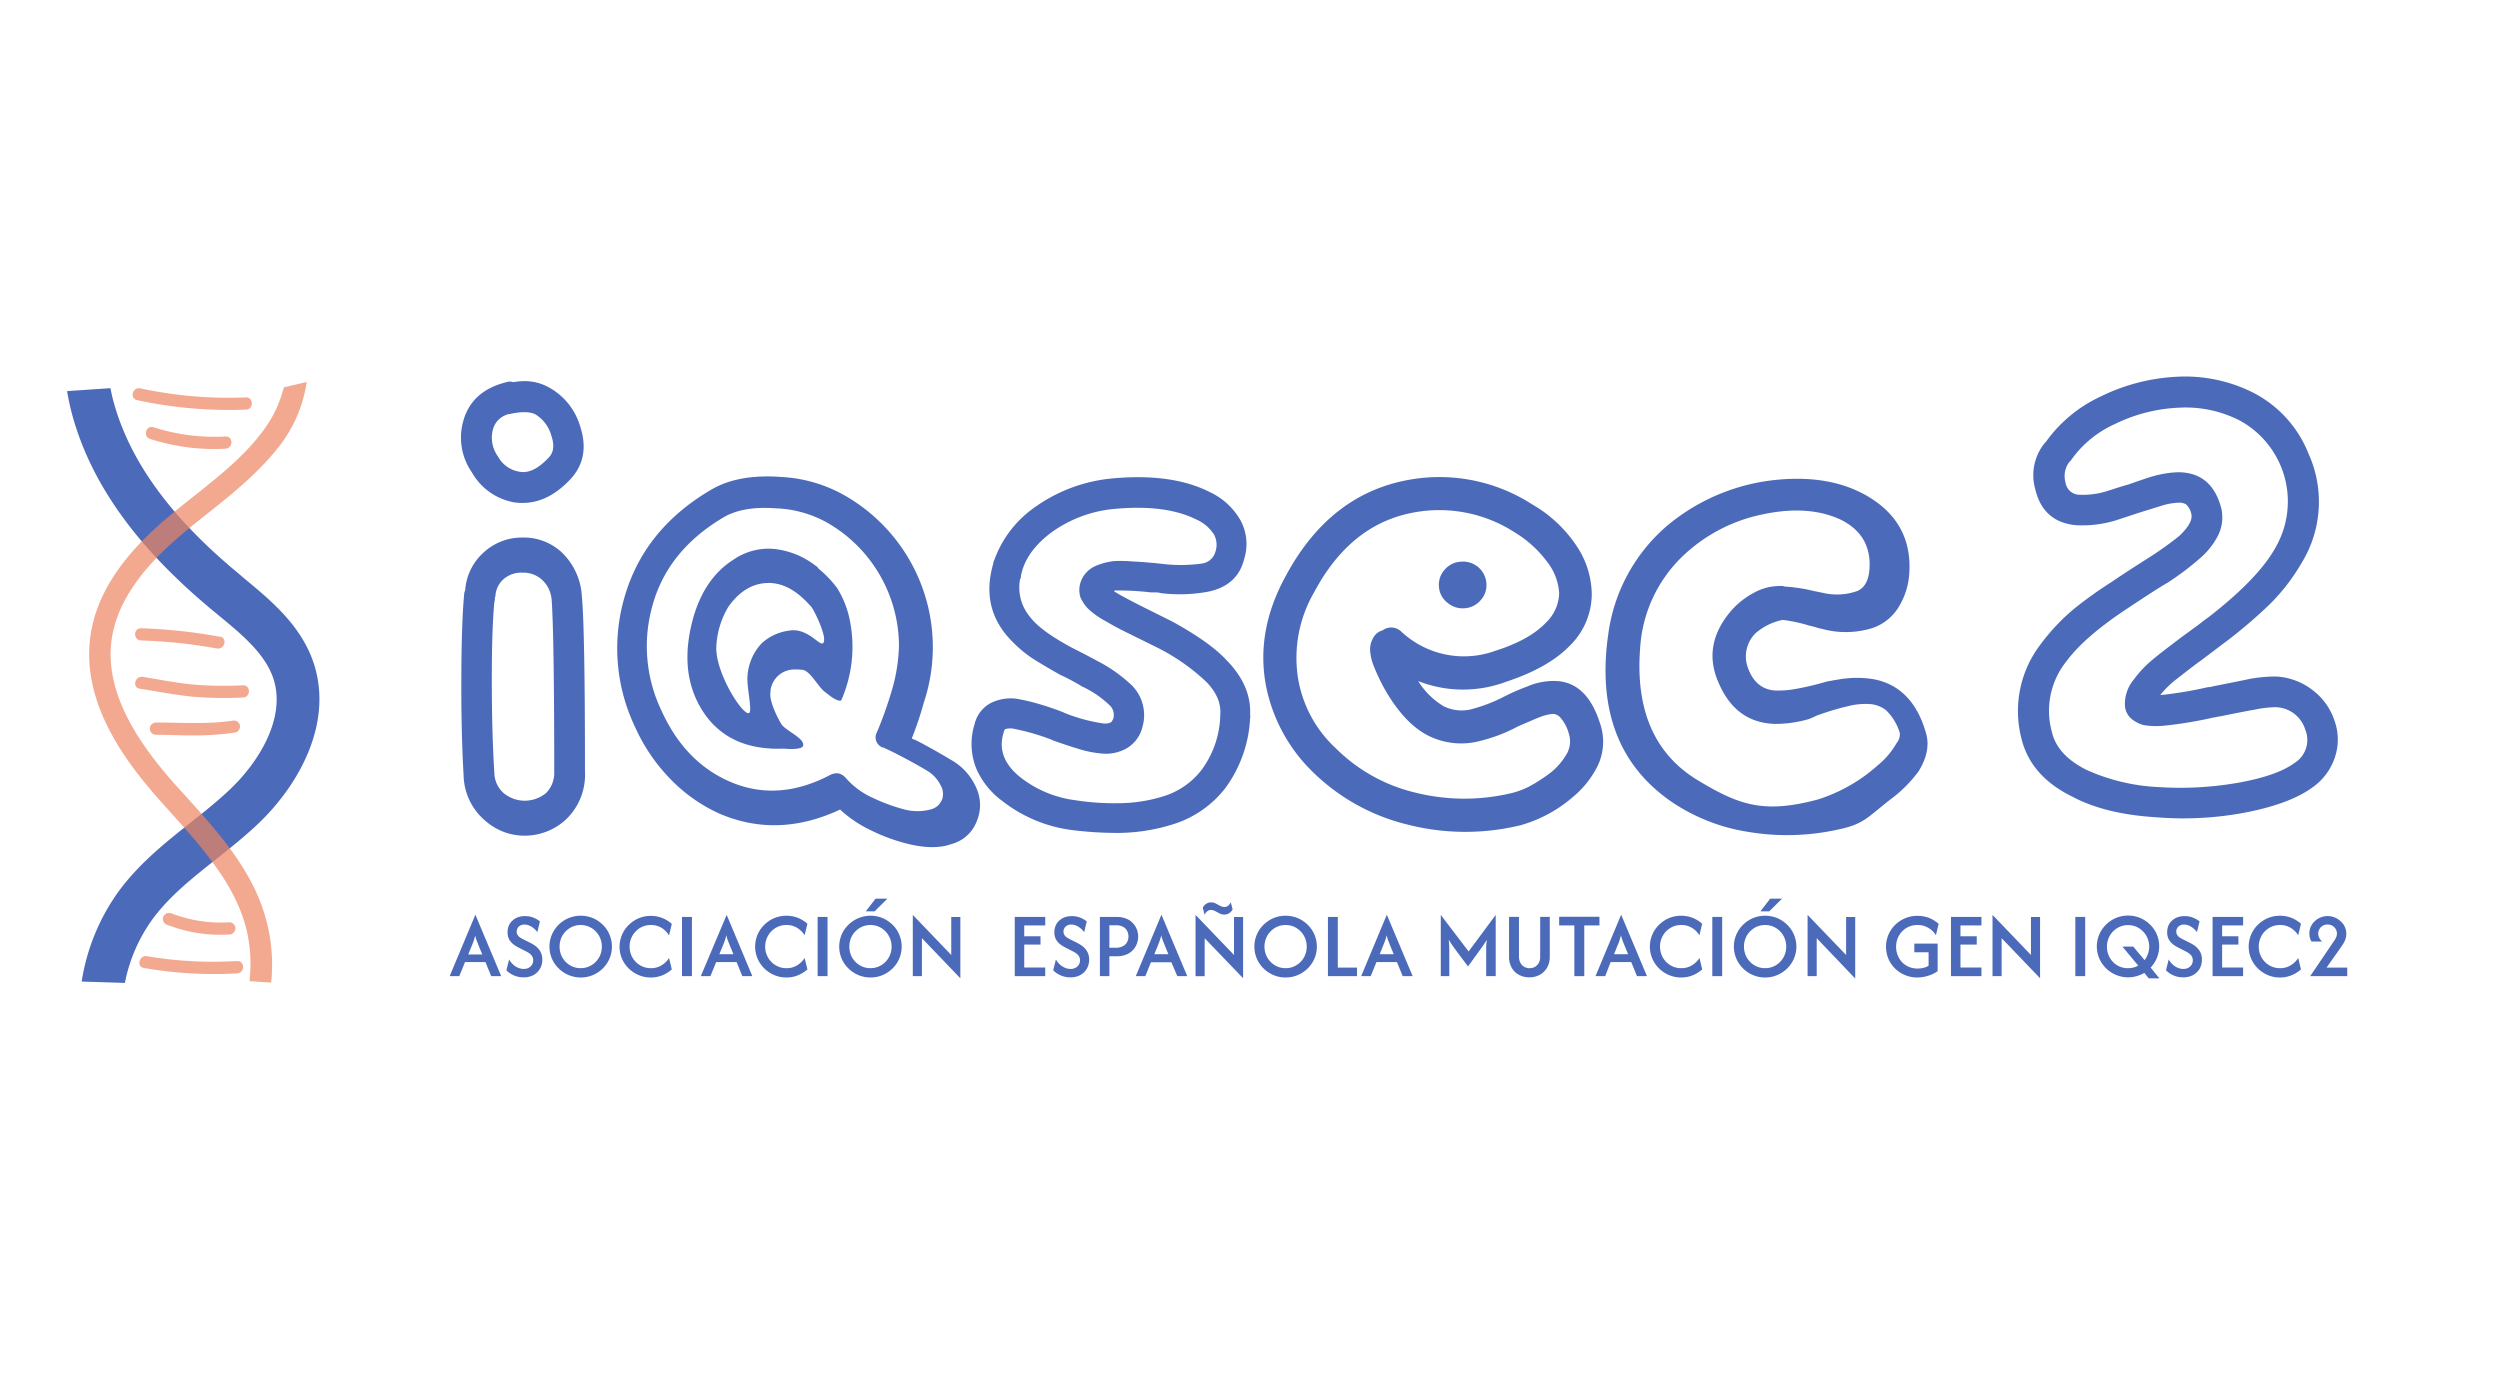 <svg xmlns="http://www.w3.org/2000/svg" viewBox="0 0 461 257"><defs><style>.cls-1{fill:#4c6aba;}.cls-2{opacity:0.7;}.cls-3{fill:#ec8461;}</style></defs><title>LOGOTIPO-AEIQSEC2</title><g id="Capa_2" data-name="Capa 2"><path class="cls-1" d="M15.06,181a38.48,38.48,0,0,1,7-16.88c3.74-5,8.44-8.75,13-12.36,2.64-2.1,5.13-4.08,7.43-6.27,5.28-5.05,10.16-13,8-20.11-1.47-4.79-6-8.47-10.29-12l-1.06-.88C25.44,101.13,17.05,89.56,13.47,77.05a45.34,45.34,0,0,1-1.1-4.93l8-.54a31,31,0,0,0,.71,3c3.09,10.79,10.58,21,22.91,31.18l1,.86c5,4.15,10.77,8.85,13,16.12,3.35,11-3.08,22.15-10.22,29-2.57,2.46-5.33,4.65-8,6.76-4.34,3.44-8.44,6.7-11.53,10.84a29.73,29.73,0,0,0-5.21,11.91"/><g class="cls-2"><path class="cls-3" d="M46,180.92a27.3,27.3,0,0,0-.41-8.91c-1.88-8.55-8.06-15.42-14-22.06q-1.16-1.27-2.28-2.55c-5.62-6.34-12.81-15.79-12.87-26.61a25.71,25.71,0,0,1,.14-2.75c.85-7.74,5.41-15.05,14-22.34,1.72-1.47,3.51-2.89,5.24-4.26,4.82-3.83,9.38-7.45,12.86-12.23a22,22,0,0,0,3.65-7.78l4.23-1a25.31,25.31,0,0,1-4.71,11.39C47.93,87,42.93,91,38.1,94.82,36.4,96.17,34.64,97.57,33,99c-7.68,6.56-11.77,13-12.49,19.54-1.11,10.22,6.13,19.72,11.67,26L34.42,147c6.34,7.06,12.9,14.35,15,24A31.66,31.66,0,0,1,50,181.19"/></g><g class="cls-2"><path class="cls-3" d="M45.35,73.28a77.34,77.34,0,0,1-19.49-1.67c-1.41-.3-2,1.86-.6,2.17a79.79,79.79,0,0,0,20.09,1.75c1.44,0,1.45-2.3,0-2.25Z"/></g><g class="cls-2"><path class="cls-3" d="M41.59,80.49a36.81,36.81,0,0,1-13.3-1.71c-1.38-.43-2,1.74-.59,2.17a38.68,38.68,0,0,0,13.89,1.79c1.44-.08,1.45-2.33,0-2.25Z"/></g><g class="cls-2"><path class="cls-3" d="M44.81,126.37a69,69,0,0,1-9.32-.15c-3.08-.31-6.12-.92-9.17-1.41-1.41-.23-2,1.94-.59,2.17,3.18.51,6.35,1.12,9.55,1.47a68.92,68.92,0,0,0,9.53.17c1.45-.05,1.45-2.3,0-2.25Z"/></g><g class="cls-2"><path class="cls-3" d="M42.83,132.9c-4.72.71-9.44.31-14.18.34a1.13,1.13,0,0,0,0,2.25c2.19,0,4.39.11,6.58.12a52.3,52.3,0,0,0,8.2-.54,1.15,1.15,0,0,0,.79-1.39,1.16,1.16,0,0,0-1.39-.78Z"/></g><g class="cls-2"><path class="cls-3" d="M40.51,117.41A98.8,98.8,0,0,0,26,115.85c-1.44,0-1.44,2.21,0,2.25a94.71,94.71,0,0,1,14,1.48c1.42.26,2-1.91.6-2.17Z"/></g><g class="cls-2"><path class="cls-3" d="M43.74,177.21a73,73,0,0,1-16.64-.89c-1.41-.25-2,1.92-.6,2.17a75.44,75.44,0,0,0,17.24,1c1.44-.09,1.45-2.34,0-2.25Z"/></g><g class="cls-2"><path class="cls-3" d="M42.28,170.07a25.3,25.3,0,0,1-10.72-1.66,1.13,1.13,0,1,0-.6,2.17,27,27,0,0,0,11.32,1.74,1.16,1.16,0,0,0,1.13-1.13,1.13,1.13,0,0,0-1.13-1.12Z"/></g><path class="cls-1" d="M82.92,180l4.74-11.33h0L92.42,180H90.58l-1.06-2.59H85.75L84.69,180ZM86.34,176h2.59l-.68-1.65q-.16-.44-.33-.84c-.1-.27-.2-.6-.3-1a8.83,8.83,0,0,1-.28,1c-.1.28-.21.56-.33.85Z"/><path class="cls-1" d="M96.53,180.22a4.24,4.24,0,0,1-1.25-.17,4.43,4.43,0,0,1-1.08-.48,3.62,3.62,0,0,1-.82-.65l.5-2a3.62,3.62,0,0,0,.67.87,3.15,3.15,0,0,0,.93.64,2.64,2.64,0,0,0,1.11.24,1.88,1.88,0,0,0,.91-.21,1.7,1.7,0,0,0,.6-.56,1.49,1.49,0,0,0,.22-.81,1.36,1.36,0,0,0-.24-.83,2.15,2.15,0,0,0-.56-.53,4.62,4.62,0,0,0-.52-.3l-1.31-.67a7,7,0,0,1-.93-.56,3.11,3.11,0,0,1-.83-.9,2.71,2.71,0,0,1-.33-1.4,3.09,3.09,0,0,1,.22-1.2,2.55,2.55,0,0,1,.66-.93,3.1,3.1,0,0,1,1-.62,3.87,3.87,0,0,1,1.31-.22,4.21,4.21,0,0,1,1.64.31,5.45,5.45,0,0,1,1.13.65l-.47,2a3.77,3.77,0,0,0-.64-.69,3.45,3.45,0,0,0-.81-.51,2.31,2.31,0,0,0-.92-.2,1.65,1.65,0,0,0-.77.17,1.28,1.28,0,0,0-.49.46,1.2,1.2,0,0,0-.18.65,1.16,1.16,0,0,0,.18.66,1.32,1.32,0,0,0,.44.44,5.92,5.92,0,0,0,.52.31l1.33.66a7.15,7.15,0,0,1,.67.38,3.61,3.61,0,0,1,.74.6,3,3,0,0,1,.61.9,3.1,3.1,0,0,1,.23,1.25,3.15,3.15,0,0,1-1.66,2.85A3.7,3.7,0,0,1,96.53,180.22Z"/><path class="cls-1" d="M107.08,180.25a5.79,5.79,0,0,1-4.06-1.67,5.86,5.86,0,0,1-1.25-1.81,5.68,5.68,0,0,1,0-4.43,5.76,5.76,0,0,1,5.31-3.48,5.82,5.82,0,0,1,2.25.44,6,6,0,0,1,1.83,1.23,5.38,5.38,0,0,1,1.23,1.81,5.66,5.66,0,0,1-1.23,6.24,5.81,5.81,0,0,1-1.83,1.22A5.65,5.65,0,0,1,107.08,180.25Zm0-1.72a3.85,3.85,0,0,0,2.77-1.16,4,4,0,0,0,.83-1.26,4.05,4.05,0,0,0,.3-1.56,4,4,0,0,0-1.13-2.81,3.89,3.89,0,0,0-4.3-.86,4.12,4.12,0,0,0-1.24.86,4,4,0,0,0-.83,1.26,4.19,4.19,0,0,0-.29,1.55,4.24,4.24,0,0,0,.29,1.56,4,4,0,0,0,.83,1.26,3.92,3.92,0,0,0,1.24.85A3.7,3.7,0,0,0,107.08,178.53Z"/><path class="cls-1" d="M120,180.25a5.55,5.55,0,0,1-2.23-.45,5.78,5.78,0,0,1-3.07-3,5.63,5.63,0,0,1,1.24-6.24,5.89,5.89,0,0,1,1.83-1.23,5.72,5.72,0,0,1,2.23-.44,5.8,5.8,0,0,1,2.13.39,5.93,5.93,0,0,1,1.75,1.09l-.51,2.12A4.24,4.24,0,0,0,122,171.1a3.71,3.71,0,0,0-2-.53,3.8,3.8,0,0,0-2.77,1.17,4,4,0,0,0-1.13,2.81,4.05,4.05,0,0,0,.3,1.56,4,4,0,0,0,.83,1.26,3.85,3.85,0,0,0,2.77,1.16,3.63,3.63,0,0,0,2-.53,4.11,4.11,0,0,0,1.37-1.35l.51,2.11a6,6,0,0,1-1.76,1.09A5.52,5.52,0,0,1,120,180.25Z"/><path class="cls-1" d="M125.76,180V169.08h1.83V180Z"/><path class="cls-1" d="M129.23,180,134,168.7h0L138.73,180h-1.84l-1.06-2.59h-3.77L131,180Zm3.42-4.05h2.59l-.68-1.65q-.17-.44-.33-.84c-.1-.27-.2-.6-.3-1a8.83,8.83,0,0,1-.28,1c-.1.28-.21.56-.33.85Z"/><path class="cls-1" d="M145,180.25a5.55,5.55,0,0,1-2.23-.45,5.81,5.81,0,0,1-1.83-1.22,5.67,5.67,0,0,1-1.24-1.81,5.63,5.63,0,0,1,1.24-6.24,6,6,0,0,1,1.83-1.23,5.94,5.94,0,0,1,4.36-.05,6.12,6.12,0,0,1,1.76,1.09l-.52,2.12A4.24,4.24,0,0,0,147,171.1a3.71,3.71,0,0,0-2-.53,3.87,3.87,0,0,0-1.53.31,4,4,0,0,0-2.37,3.67,4.05,4.05,0,0,0,.3,1.56,4,4,0,0,0,.83,1.26,3.81,3.81,0,0,0,1.24.85,3.7,3.7,0,0,0,1.53.31,3.63,3.63,0,0,0,2-.53,4.11,4.11,0,0,0,1.37-1.35l.52,2.11a6.17,6.17,0,0,1-1.77,1.09A5.52,5.52,0,0,1,145,180.25Z"/><path class="cls-1" d="M150.77,180V169.08h1.83V180Z"/><path class="cls-1" d="M160.51,180.25a5.79,5.79,0,0,1-4.06-1.67,5.7,5.7,0,0,1-1.25-1.81,5.68,5.68,0,0,1,0-4.43,5.59,5.59,0,0,1,1.25-1.81,5.84,5.84,0,0,1,6.31-1.23,6,6,0,0,1,1.83,1.23,5.38,5.38,0,0,1,1.23,1.81,5.66,5.66,0,0,1-1.23,6.24,5.81,5.81,0,0,1-1.83,1.22A5.65,5.65,0,0,1,160.51,180.25Zm0-1.72a3.7,3.7,0,0,0,1.53-.31,3.81,3.81,0,0,0,1.24-.85,4,4,0,0,0,.83-1.26,4.05,4.05,0,0,0,.3-1.56,4,4,0,0,0-2.37-3.67,3.93,3.93,0,0,0-3.06,0,4,4,0,0,0-2.07,2.12,4.19,4.19,0,0,0-.29,1.55,4.24,4.24,0,0,0,.29,1.56,4,4,0,0,0,.83,1.26,3.81,3.81,0,0,0,1.24.85A3.7,3.7,0,0,0,160.51,178.53Zm-.86-10.48,1.8-2.33h2.18l-2.35,2.33Z"/><path class="cls-1" d="M177.09,180.4,170,173v7h-1.68V168.71h0l7.09,7.39v-7h1.68V180.4Z"/><path class="cls-1" d="M187.12,180V169.08h5.62v1.57h-3.87v2h3v1.53h-3v4.23h3.87V180Z"/><path class="cls-1" d="M197.36,180.22a4.34,4.34,0,0,1-1.25-.17,4.43,4.43,0,0,1-1.08-.48,3.85,3.85,0,0,1-.82-.65l.5-2a3.62,3.62,0,0,0,.67.87,3.33,3.33,0,0,0,.94.64,2.59,2.59,0,0,0,1.1.24,1.85,1.85,0,0,0,.91-.21,1.55,1.55,0,0,0,.6-.56,1.49,1.49,0,0,0,.22-.81,1.36,1.36,0,0,0-.24-.83,2,2,0,0,0-.56-.53,3.86,3.86,0,0,0-.51-.3l-1.32-.67a7,7,0,0,1-.93-.56,3.25,3.25,0,0,1-.83-.9,2.71,2.71,0,0,1-.33-1.4,2.92,2.92,0,0,1,.23-1.2,2.53,2.53,0,0,1,.65-.93,3.1,3.1,0,0,1,1-.62,3.91,3.91,0,0,1,1.31-.22,4.17,4.17,0,0,1,1.64.31,5.84,5.84,0,0,1,1.14.65l-.48,2a3.45,3.45,0,0,0-.64-.69,3.08,3.08,0,0,0-.81-.51,2.28,2.28,0,0,0-.92-.2,1.65,1.65,0,0,0-.77.17,1.36,1.36,0,0,0-.49.46,1.2,1.2,0,0,0-.18.65,1.16,1.16,0,0,0,.18.66,1.54,1.54,0,0,0,.44.44,6,6,0,0,0,.53.31l1.32.66a7.15,7.15,0,0,1,.67.38,3.66,3.66,0,0,1,.75.6,3.22,3.22,0,0,1,.6.9,2.93,2.93,0,0,1,.24,1.25,3.29,3.29,0,0,1-.44,1.68,3.15,3.15,0,0,1-1.23,1.17A3.7,3.7,0,0,1,197.36,180.22Z"/><path class="cls-1" d="M202.82,180V169.08h3a4.78,4.78,0,0,1,1.89.33,3.35,3.35,0,0,1,1.25.88,3.54,3.54,0,0,1,.7,1.17,3.63,3.63,0,0,1,0,2.49,3.3,3.3,0,0,1-.69,1.18,3.47,3.47,0,0,1-1.26.88,4.78,4.78,0,0,1-1.89.33h-1.25V180Zm1.75-5.24h1.15a2.68,2.68,0,0,0,1.41-.32,1.73,1.73,0,0,0,.74-.78,2.25,2.25,0,0,0,0-1.94,1.81,1.81,0,0,0-.72-.79,2.74,2.74,0,0,0-1.43-.31h-1.15Z"/><path class="cls-1" d="M209.44,180l4.73-11.33h0L218.93,180h-1.84L216,177.44h-3.77L211.2,180Zm3.42-4.05h2.59l-.68-1.65q-.18-.44-.33-.84a8.62,8.62,0,0,1-.31-1,7,7,0,0,1-.28,1c-.09.28-.2.56-.32.85Z"/><path class="cls-1" d="M229.24,180.4l-7.1-7.39v7h-1.68V168.71h0l7.09,7.39v-7h1.68V180.4Zm-7.11-11.71-.34-1.32a1.85,1.85,0,0,1,.66-.72,1.57,1.57,0,0,1,.86-.25,1.87,1.87,0,0,1,.88.21l.81.43a1.63,1.63,0,0,0,.78.21,1.07,1.07,0,0,0,.68-.23,1.63,1.63,0,0,0,.49-.66l.34,1.33a1.87,1.87,0,0,1-.65.71,1.55,1.55,0,0,1-.87.25,1.93,1.93,0,0,1-.88-.21l-.8-.43a1.64,1.64,0,0,0-.79-.21,1.07,1.07,0,0,0-.68.23A1.63,1.63,0,0,0,222.13,168.69Z"/><path class="cls-1" d="M237.06,180.25a5.59,5.59,0,0,1-2.23-.45,5.81,5.81,0,0,1-1.83-1.22,5.67,5.67,0,0,1-1.24-1.81,5.63,5.63,0,0,1,1.24-6.24,6,6,0,0,1,1.83-1.23,5.92,5.92,0,0,1,4.48,0,6,6,0,0,1,1.83,1.23,5.56,5.56,0,0,1,1.24,1.81,5.63,5.63,0,0,1-1.24,6.24,5.81,5.81,0,0,1-1.83,1.22A5.58,5.58,0,0,1,237.06,180.25Zm0-1.72a3.72,3.72,0,0,0,1.54-.31,3.77,3.77,0,0,0,1.23-.85,3.84,3.84,0,0,0,.83-1.26,4.05,4.05,0,0,0,.3-1.56,4,4,0,0,0-.3-1.55,3.84,3.84,0,0,0-.83-1.26,4,4,0,0,0-1.23-.86,4,4,0,0,0-3.07,0,4,4,0,0,0-1.23.86,3.84,3.84,0,0,0-.83,1.26,4,4,0,0,0-.3,1.55,4.05,4.05,0,0,0,.3,1.56,3.84,3.84,0,0,0,.83,1.26,3.77,3.77,0,0,0,1.23.85A3.7,3.7,0,0,0,237.06,178.53Z"/><path class="cls-1" d="M244.87,180V169.08h1.82v9.34h3.54V180Z"/><path class="cls-1" d="M251,180l4.73-11.33h0L260.49,180h-1.83l-1.06-2.59h-3.78L252.76,180Zm3.42-4.05H257l-.68-1.65q-.16-.44-.33-.84c-.1-.27-.2-.6-.3-1a8.83,8.83,0,0,1-.28,1c-.1.28-.21.56-.33.85Z"/><path class="cls-1" d="M265.68,180V168.71h0l5.13,6.74,5-6.74h0V180h-1.76v-4.1c0-.35,0-.73,0-1.15s.05-.9.11-1.44c-.26.43-.5.81-.73,1.13s-.45.62-.65.9l-2.08,2.87-2.15-2.87-.66-.91c-.25-.34-.49-.72-.74-1.14.05.55.09,1,.1,1.45s0,.81,0,1.16V180Z"/><path class="cls-1" d="M282.1,180.22a4,4,0,0,1-2-.46,3.31,3.31,0,0,1-1.34-1.31,3.94,3.94,0,0,1-.49-2v-7.38h1.83v7.31a2.45,2.45,0,0,0,.25,1.14,1.86,1.86,0,0,0,.71.76,2.06,2.06,0,0,0,2,0,2,2,0,0,0,.7-.74,2.29,2.29,0,0,0,.25-1.1v-7.37h1.77v7.35a3.94,3.94,0,0,1-.49,2,3.51,3.51,0,0,1-1.33,1.32A4,4,0,0,1,282.1,180.22Z"/><path class="cls-1" d="M290.31,180v-9.35h-2.8v-1.6h7.43v1.6h-2.8V180Z"/><path class="cls-1" d="M294.21,180l4.73-11.33h0L303.7,180h-1.84l-1.06-2.59H297L296,180Zm3.42-4.05h2.59l-.68-1.65q-.18-.44-.33-.84a8.62,8.62,0,0,1-.31-1,8.83,8.83,0,0,1-.28,1,8.23,8.23,0,0,1-.33.85Z"/><path class="cls-1" d="M310,180.25a5.6,5.6,0,0,1-2.24-.45,5.81,5.81,0,0,1-1.83-1.22,5.67,5.67,0,0,1-1.24-1.81,5.63,5.63,0,0,1,1.24-6.24,6,6,0,0,1,1.83-1.23,5.94,5.94,0,0,1,4.36-.05,6,6,0,0,1,1.76,1.09l-.51,2.12A4.18,4.18,0,0,0,312,171.1a3.69,3.69,0,0,0-2-.53,3.87,3.87,0,0,0-1.53.31,4.12,4.12,0,0,0-1.24.86,4,4,0,0,0-1.12,2.81,4.05,4.05,0,0,0,.3,1.56,4,4,0,0,0,.82,1.26,3.92,3.92,0,0,0,1.24.85,3.7,3.7,0,0,0,1.53.31,3.6,3.6,0,0,0,2-.53,4.05,4.05,0,0,0,1.38-1.35l.51,2.11a6.17,6.17,0,0,1-1.77,1.09A5.47,5.47,0,0,1,310,180.25Z"/><path class="cls-1" d="M315.75,180V169.08h1.82V180Z"/><path class="cls-1" d="M325.48,180.25a5.59,5.59,0,0,1-2.23-.45,5.81,5.81,0,0,1-1.83-1.22,5.67,5.67,0,0,1-1.24-1.81,5.63,5.63,0,0,1,1.24-6.24,6,6,0,0,1,1.83-1.23,5.92,5.92,0,0,1,4.48,0,6,6,0,0,1,1.83,1.23,5.56,5.56,0,0,1,1.24,1.81,5.63,5.63,0,0,1-1.24,6.24,5.81,5.81,0,0,1-1.83,1.22A5.58,5.58,0,0,1,325.48,180.25Zm0-1.72a3.72,3.72,0,0,0,1.54-.31,3.77,3.77,0,0,0,1.23-.85,3.84,3.84,0,0,0,.83-1.26,4.05,4.05,0,0,0,.3-1.56,4,4,0,0,0-.3-1.55,3.84,3.84,0,0,0-.83-1.26,4,4,0,0,0-1.23-.86,4,4,0,0,0-3.07,0,4,4,0,0,0-1.23.86,3.84,3.84,0,0,0-.83,1.26,4,4,0,0,0-.3,1.55,4.05,4.05,0,0,0,.3,1.56,3.84,3.84,0,0,0,.83,1.26,3.77,3.77,0,0,0,1.23.85A3.7,3.7,0,0,0,325.48,178.53Zm-.86-10.48,1.8-2.33h2.18l-2.35,2.33Z"/><path class="cls-1" d="M342.06,180.4,335,173v7h-1.68V168.71h0l7.1,7.39v-7h1.68V180.4Z"/><path class="cls-1" d="M353.59,180.25a5.85,5.85,0,0,1-2.27-.43,5.67,5.67,0,0,1-3.09-3,5.78,5.78,0,0,1,0-4.47,5.74,5.74,0,0,1,1.25-1.82,5.82,5.82,0,0,1,1.84-1.21,5.67,5.67,0,0,1,2.27-.44,5.85,5.85,0,0,1,2.14.39,6,6,0,0,1,1.76,1.09l-.51,2.1a3.94,3.94,0,0,0-1.39-1.36,3.81,3.81,0,0,0-2-.53,4,4,0,0,0-1.56.3,3.92,3.92,0,0,0-1.26.86,4,4,0,0,0-.83,1.27,4.34,4.34,0,0,0,0,3.17,4,4,0,0,0,.82,1.28,3.89,3.89,0,0,0,1.26.85,4,4,0,0,0,1.55.3,4.47,4.47,0,0,0,1.12-.13,3.25,3.25,0,0,0,.94-.38v-2.49H353V174h4.3v5.07a5.7,5.7,0,0,1-1.71.85A7,7,0,0,1,353.59,180.25Z"/><path class="cls-1" d="M359.76,180V169.08h5.62v1.57h-3.87v2h3v1.53h-3v4.23h3.87V180Z"/><path class="cls-1" d="M376.2,180.4,369.1,173v7h-1.68V168.71h0l7.09,7.39v-7h1.68V180.4Z"/><path class="cls-1" d="M382.69,180V169.08h1.82V180Z"/><path class="cls-1" d="M396.22,180.4l-.8-1A6.33,6.33,0,0,1,394,180a5.79,5.79,0,0,1-3.82-.23,5.81,5.81,0,0,1-1.83-1.22,5.67,5.67,0,0,1-1.24-1.81,5.63,5.63,0,0,1,1.24-6.24,6,6,0,0,1,1.83-1.23,5.9,5.9,0,0,1,4.47,0,6,6,0,0,1,1.83,1.23,5.56,5.56,0,0,1,1.24,1.81,5.66,5.66,0,0,1,0,4.35,5.68,5.68,0,0,1-1.14,1.76l1.62,2Zm-3.8-1.87a3.93,3.93,0,0,0,1-.12,3.68,3.68,0,0,0,.87-.35l-2.92-3.51h2l2.09,2.5a4.1,4.1,0,0,0,.62-1.15,4,4,0,0,0-2.13-5,3.92,3.92,0,0,0-1.54-.31,3.87,3.87,0,0,0-1.53.31,4.12,4.12,0,0,0-1.24.86,4,4,0,0,0-1.12,2.81,4.05,4.05,0,0,0,.3,1.56,4,4,0,0,0,.82,1.26,3.92,3.92,0,0,0,1.24.85A3.7,3.7,0,0,0,392.42,178.53Z"/><path class="cls-1" d="M402.56,180.22a4.29,4.29,0,0,1-1.25-.17,4.43,4.43,0,0,1-1.08-.48,3.85,3.85,0,0,1-.82-.65l.5-2a3.62,3.62,0,0,0,.67.87,3.28,3.28,0,0,0,.93.64,2.64,2.64,0,0,0,1.11.24,1.88,1.88,0,0,0,.91-.21,1.7,1.7,0,0,0,.6-.56,1.49,1.49,0,0,0,.22-.81,1.36,1.36,0,0,0-.24-.83,2.15,2.15,0,0,0-.56-.53,4.63,4.63,0,0,0-.51-.3l-1.32-.67a7,7,0,0,1-.93-.56,3.25,3.25,0,0,1-.83-.9,2.71,2.71,0,0,1-.33-1.4,3.09,3.09,0,0,1,.22-1.2,2.55,2.55,0,0,1,.66-.93,3.1,3.1,0,0,1,1-.62,3.91,3.91,0,0,1,1.31-.22,4.21,4.21,0,0,1,1.64.31,5.84,5.84,0,0,1,1.14.65l-.48,2a3.77,3.77,0,0,0-.64-.69,3.45,3.45,0,0,0-.81-.51,2.31,2.31,0,0,0-.92-.2,1.65,1.65,0,0,0-.77.17,1.36,1.36,0,0,0-.49.46,1.2,1.2,0,0,0-.18.65,1.16,1.16,0,0,0,.18.66,1.42,1.42,0,0,0,.44.44,6,6,0,0,0,.53.31l1.32.66a7.15,7.15,0,0,1,.67.38,3.61,3.61,0,0,1,.74.6,3,3,0,0,1,.61.9,2.94,2.94,0,0,1,.23,1.25,3.28,3.28,0,0,1-.43,1.68,3.22,3.22,0,0,1-1.23,1.17A3.7,3.7,0,0,1,402.56,180.22Z"/><path class="cls-1" d="M408,180V169.08h5.63v1.57h-3.87v2h3v1.53h-3v4.23h3.87V180Z"/><path class="cls-1" d="M420.42,180.25a5.6,5.6,0,0,1-2.24-.45,5.81,5.81,0,0,1-1.83-1.22,5.67,5.67,0,0,1-1.24-1.81,5.63,5.63,0,0,1,1.24-6.24,6,6,0,0,1,1.83-1.23,5.94,5.94,0,0,1,4.36-.05,6,6,0,0,1,1.76,1.09l-.51,2.12a4.18,4.18,0,0,0-1.38-1.36,3.69,3.69,0,0,0-2-.53,3.87,3.87,0,0,0-1.53.31,4.12,4.12,0,0,0-1.24.86,3.81,3.81,0,0,0-.82,1.26,4,4,0,0,0-.3,1.55,4.05,4.05,0,0,0,.3,1.56,3.81,3.81,0,0,0,.82,1.26,3.92,3.92,0,0,0,1.24.85,3.7,3.7,0,0,0,1.53.31,3.6,3.6,0,0,0,2-.53,4.05,4.05,0,0,0,1.38-1.35l.51,2.11a6.17,6.17,0,0,1-1.77,1.09A5.47,5.47,0,0,1,420.42,180.25Z"/><path class="cls-1" d="M426,180v0l4.42-6.52a3.63,3.63,0,0,0,.41-.75,2,2,0,0,0,.1-.57,1.67,1.67,0,0,0-.23-.85,1.81,1.81,0,0,0-.62-.61,1.72,1.72,0,0,0-.88-.22,1.74,1.74,0,0,0-.88.22,1.7,1.7,0,0,0-.61.61,1.67,1.67,0,0,0-.23.85,1.76,1.76,0,0,0,.19.78,2,2,0,0,0,.55.68h-2a3.13,3.13,0,0,1-.37-1.46,3.05,3.05,0,0,1,.26-1.28,3.17,3.17,0,0,1,.72-1,3.34,3.34,0,0,1,1.09-.7,3.41,3.41,0,0,1,1.32-.26,3.53,3.53,0,0,1,2.41,1,3,3,0,0,1,.74,1,3.14,3.14,0,0,1,.27,1.29,3.53,3.53,0,0,1-.08.72,3.67,3.67,0,0,1-.27.71,7,7,0,0,1-.47.78l-2.82,4h3.81V180Z"/><path class="cls-1" d="M94.65,70.47a14.56,14.56,0,0,1,1.89-.19,9.25,9.25,0,0,1,4.81,1.23A12.06,12.06,0,0,1,107,78.68q1.78,5.47-1.51,9.35-4.82,5.39-10.58,4.62A11.2,11.2,0,0,1,87,87.08a11.21,11.21,0,0,1-1.6-9.34q1.51-5.67,8-7.27A2,2,0,0,1,94.65,70.47Zm-8.87,38.38a10.31,10.31,0,0,1,3.58-7.13,10.43,10.43,0,0,1,7-2.6,10.3,10.3,0,0,1,7.08,2.6A12.12,12.12,0,0,1,107.3,110q.57,6.06.57,32.32a11.38,11.38,0,0,1-3.59,8.87,11.25,11.25,0,0,1-7.36,2.91,10.91,10.91,0,0,1-7.37-2.7A11.25,11.25,0,0,1,85.49,143q-.46-7.89-.42-18.11t.52-15.29A1.88,1.88,0,0,1,85.78,108.85Zm7.55-32.34a3.94,3.94,0,0,0-2.45,2.74,5.86,5.86,0,0,0,.94,4.91,5.46,5.46,0,0,0,4,2.83q2.55.47,5.48-2.74c.82-.94.94-2.23.38-3.87a6.69,6.69,0,0,0-3-4q-1.61-.75-4.82,0a.8.8,0,0,0-.23,0A.93.93,0,0,1,93.33,76.51ZM91.16,111q-.48,5-.47,14.65t.47,16.92a5.11,5.11,0,0,0,1.7,3.67,6.14,6.14,0,0,0,4.06,1.41,6.25,6.25,0,0,0,3.77-1.41,5.24,5.24,0,0,0,1.51-3.89q0-24.86-.47-31.67a5.61,5.61,0,0,0-1.79-3.78,5.1,5.1,0,0,0-3.59-1.3,5,5,0,0,0-3.49,1.19A4.48,4.48,0,0,0,91.35,110a.64.64,0,0,0-.1.43A1.38,1.38,0,0,1,91.16,111Z"/><path class="cls-1" d="M154.38,108.46a19.68,19.68,0,0,0-3.43-3.59,1.47,1.47,0,0,0-.54-.54,15.05,15.05,0,0,0-7.83-3.12,11.42,11.42,0,0,0-7.34,2q-5.94,3.76-7.85,12.5t2,15.11q4.69,7.65,15.19,7.23s3.27.34,3.51-.52c.4-1.36-3.25-2.8-4-4s-2.36-4.46-2-6a1.86,1.86,0,0,0,0-.27,4.43,4.43,0,0,1,4.37-3.81,11.54,11.54,0,0,1,1.58.08c1.4.23,2.87,3.16,4,4,.7.52,2.26,1.93,3.08,1.63h0a24.65,24.65,0,0,0,1.62-14.62A17.83,17.83,0,0,0,154.38,108.46Zm-2.54,10.06c-.61.93-2.85-3-6.59-2.19a9.13,9.13,0,0,0-4.77,2.27,9.73,9.73,0,0,0-2.63,5.9c-.23,2.19,1,6.79.23,7-1.18.34-6-7.2-6-12a15.71,15.71,0,0,1,2.2-7.56c.71-1,2.88-4,6.58-4.39,4.36-.51,7.44,2.9,8.78,4.39C150,112.34,152.58,117.38,151.84,118.52Z"/><path class="cls-1" d="M180,145.22a10.87,10.87,0,0,0-4.65-5.11q-3.72-2.22-6.43-3.6a6.21,6.21,0,0,1-.79-.34,60.07,60.07,0,0,0,2.19-6.52A32.21,32.21,0,0,0,156,91.5a26.41,26.41,0,0,0-12-3.55q-7.86-.58-12.84,2.34-12.72,7.44-16.19,20.51A33.64,33.64,0,0,0,117.08,134a33,33,0,0,0,6.51,9.62,29.48,29.48,0,0,0,9,6.38q10.8,4.68,22.32-.72a22.62,22.62,0,0,0,5.73,3.85,33.45,33.45,0,0,0,6.86,2.5c3.22.78,5.89.77,8,0a6.87,6.87,0,0,0,4.65-4.29A7.59,7.59,0,0,0,180,145.22Zm-6.35,2.34a2.93,2.93,0,0,1-1.86,1.65,9.49,9.49,0,0,1-5.22,0,32.37,32.37,0,0,1-5.57-2.06,14.46,14.46,0,0,1-5.13-3.8,2.5,2.5,0,0,0-1.22-.73,2.62,2.62,0,0,0-1.43.21q-9.76,5.2-18.74,1.26-8.23-3.63-12.48-13a27.49,27.49,0,0,1-1.8-19q2.7-10.47,13.22-16.69,3.59-2.12,9.71-1.66a20.84,20.84,0,0,1,9.49,2.69,26.29,26.29,0,0,1,13.15,22.62,31.79,31.79,0,0,1-1.42,8.61,74.2,74.2,0,0,1-2.69,7.48,1.88,1.88,0,0,0-.06,1.57,2.1,2.1,0,0,0,1.14,1.13s.07,0,.07,0,0,0,.07,0,.12,0,.23.1.18.12.22.11l.52.24.67.32.6.3q3.3,1.69,5.74,3.15a6.53,6.53,0,0,1,2.57,2.7A3.24,3.24,0,0,1,173.68,147.56Z"/><path class="cls-1" d="M205.4,109c.37.25.82.52,1.37.83,1.84,1,3.24,1.71,4.22,2.2l5.14,2.56q6.87,3.77,9.9,7,4.77,4.77,4.49,10.27a.86.86,0,0,1,0,.55,23.67,23.67,0,0,1-4.58,12.93,19.53,19.53,0,0,1-9.17,6.51,34.59,34.59,0,0,1-10.27,1.74,66.74,66.74,0,0,1-9-.55,26.2,26.2,0,0,1-12.65-5.32,14.69,14.69,0,0,1-4.77-5.87,12.15,12.15,0,0,1-.36-8.34,5.94,5.94,0,0,1,3.11-3.94,8.44,8.44,0,0,1,4.5-.74,37,37,0,0,1,4.31,1c1.46.43,2.9.92,4.31,1.47a.26.26,0,0,1,.18.09,30.7,30.7,0,0,0,7.24,2,2.58,2.58,0,0,0,1.47-.18,1.8,1.8,0,0,0,.46-.74,2.42,2.42,0,0,0-.74-2.47,18.55,18.55,0,0,0-5-3.4,40,40,0,0,0-4.13-2.2q-3.84-2.19-5.22-3.11a23.56,23.56,0,0,1-4.59-4.13q-4.67-5.6-2.47-13.2a1.45,1.45,0,0,1,.18-.64A20.22,20.22,0,0,1,190.18,94a29.23,29.23,0,0,1,14.94-5.78q11-1,17.88,2.48A12.68,12.68,0,0,1,228.78,96a9.19,9.19,0,0,1,.64,7.1q-1.2,4.86-6.6,6a28.61,28.61,0,0,1-8.71.28,4,4,0,0,0-.87-.14c-.4,0-.72,0-1,0a53.38,53.38,0,0,0-6.42-.36.74.74,0,0,0-.23,0A.56.56,0,0,1,205.4,109ZM225,132.45V132c.24-2.14-.58-4.2-2.48-6.19a37.78,37.78,0,0,0-9.07-6.37L208.52,117c-1.9-.92-3.4-1.71-4.5-2.39a14.34,14.34,0,0,1-3.48-2.47,7.37,7.37,0,0,1-1.28-1.93,4.45,4.45,0,0,1,0-2.84,5,5,0,0,1,2.75-3,12,12,0,0,1,3.48-.91,26.71,26.71,0,0,1,3.58.09c.42,0,1.68.09,3.76.27l1.74.19a28.62,28.62,0,0,0,7.06-.09,3,3,0,0,0,2.47-2.11,4,4,0,0,0-.27-3.3,7.49,7.49,0,0,0-3.3-2.75q-5.59-2.76-14.86-1.93a23.37,23.37,0,0,0-12.1,4.58q-4.59,3.59-5.32,7.89a.74.74,0,0,1,0,.23.59.59,0,0,1-.14.23,8.39,8.39,0,0,0,1.83,7q2,2.66,8.07,5.86,2.57,1.29,4.22,2.2a27.58,27.58,0,0,1,6.42,4.5,7.79,7.79,0,0,1,2,7.79,6.23,6.23,0,0,1-3.11,4,7.79,7.79,0,0,1-4.5.83,20.11,20.11,0,0,1-4.4-.92c-1-.3-2.5-.79-4.4-1.46a.24.24,0,0,1-.18-.1,41.39,41.39,0,0,0-7.24-2.1,3.52,3.52,0,0,0-1.47.09,1.23,1.23,0,0,0-.28.64q-1.46,4.68,3.21,8.34a20.65,20.65,0,0,0,10,4.13,46.21,46.21,0,0,0,8.07.55,28.23,28.23,0,0,0,8.52-1.38,14.15,14.15,0,0,0,6.7-4.76A17.69,17.69,0,0,0,225,132.45Z"/><path class="cls-1" d="M261.52,125.59a13.78,13.78,0,0,0,4.71,4.65,7.44,7.44,0,0,0,5.63.39,28.46,28.46,0,0,0,5.41-2.13,40.19,40.19,0,0,1,4.4-1.93,12.2,12.2,0,0,1,4.9-1c4,0,6.82,2.62,8.46,7.77a10.3,10.3,0,0,1-.48,8A17.55,17.55,0,0,1,290,147a25.05,25.05,0,0,1-9.6,5.17,43,43,0,0,1-20.94-.14,37.54,37.54,0,0,1-17.34-9.64,30.28,30.28,0,0,1-8.74-16.3q-1.74-9.91,3.66-19.78,8-15,22.38-17.76A31.54,31.54,0,0,1,282.52,93a24.38,24.38,0,0,1,8.08,7.49,16.37,16.37,0,0,1,2.92,9,13.36,13.36,0,0,1-4,9.53q-4,4.14-11.8,6.7A22.58,22.58,0,0,1,261.52,125.59Zm-3.09-9.09A16.91,16.91,0,0,0,275.76,120q6.33-2,9.39-5.26a7.8,7.8,0,0,0,2.36-5.31,10.44,10.44,0,0,0-2.23-5.85,21.06,21.06,0,0,0-5.95-5.4,25.62,25.62,0,0,0-18.77-3.65Q249,96.71,242.37,109.14a24.08,24.08,0,0,0-3,16,22.63,22.63,0,0,0,7,12.89,30.88,30.88,0,0,0,14.71,8.15,37.32,37.32,0,0,0,17.92,0,15.14,15.14,0,0,0,2.85-1.08,29.67,29.67,0,0,0,4.23-2.74,12.28,12.28,0,0,0,2.93-3.53,4.65,4.65,0,0,0,.27-3.59,7.21,7.21,0,0,0-1.71-3.09,2,2,0,0,0-1.17-.51,8.58,8.58,0,0,0-2.58.65c-.07,0-1.41.57-4,1.7a28.66,28.66,0,0,1-6.48,2.53,13.61,13.61,0,0,1-9.86-.81c-3-1.49-5.7-4.36-8.13-8.61a36.87,36.87,0,0,1-2.15-4.59,8.55,8.55,0,0,1-.5-2.09,4.17,4.17,0,0,1,.46-2.69,2.76,2.76,0,0,1,1.79-1.49A2.66,2.66,0,0,1,258.43,116.5Zm10.92-12.92a4.31,4.31,0,0,1,4.74,3.93,4.09,4.09,0,0,1-1,3.1,4.21,4.21,0,0,1-3,1.55,4.28,4.28,0,0,1-3.15-1,4,4,0,0,1-1.59-2.86,4.12,4.12,0,0,1,1-3.2A4.21,4.21,0,0,1,269.35,103.58Z"/><path class="cls-1" d="M323.82,116.68a6,6,0,0,0-1.48,6.52c.91,2.51,2.51,3.89,4.81,4.12a17.78,17.78,0,0,0,4.2-.32,53.61,53.61,0,0,0,5.29-1.26c.14-.06,1.25-.26,2.43-.45a19.2,19.2,0,0,1,6.32-.06q7.35,1.33,9.8,10.07c.59,2.15.12,4.47-1.41,6.94a24.7,24.7,0,0,1-5.27,5.24c-4.31,3.37-4.85,4.53-9.81,5.54a43.37,43.37,0,0,1-16.4.37,34.64,34.64,0,0,1-14.14-5.59q-14.58-10.11-11.59-30.9a31.85,31.85,0,0,1,10.9-20,37.11,37.11,0,0,1,18.74-8.26q10.6-1.39,17.86,2.68,8.64,4.91,8,14.44a13.28,13.28,0,0,1-1.62,5.59,9.12,9.12,0,0,1-5.11,4.44,16.56,16.56,0,0,1-9.49.14,5.07,5.07,0,0,1-.85-.21c-.44-.13-.89-.25-1.35-.35a27.69,27.69,0,0,0-4.93-1.06A11,11,0,0,0,323.82,116.68Zm5.3-8.52a30.38,30.38,0,0,1,5.3.81l2,.41a11.15,11.15,0,0,0,6.1-.41q2.24-1,2.24-4.88,0-5.7-5.49-8.34-5.91-2.66-14.14-.92a30,30,0,0,0-15.06,7.94,25.6,25.6,0,0,0-7.63,16.78q-1.32,17.21,10.78,24.42c7.26,4.34,11.83,6.18,21.94,3.47a30.12,30.12,0,0,0,11.09-6.31,14.57,14.57,0,0,0,3.46-4.07,2.56,2.56,0,0,0,.61-1.93,9.82,9.82,0,0,0-2.54-4.17,5.45,5.45,0,0,0-2.85-1.12,12.9,12.9,0,0,0-4.28.41,46.2,46.2,0,0,0-5.39,1.62c-.2,0-1.18.6-2,.81a22.27,22.27,0,0,1-5.91.81q-7.22-.19-10.37-7.43-3.06-6.7,1.73-12.81a14.5,14.5,0,0,1,4.58-3.87,9.77,9.77,0,0,1,5.08-1.32,1.63,1.63,0,0,1,.36,0Z"/><path class="cls-1" d="M398.35,128.15h.28a72.26,72.26,0,0,0,8.41-1.42,5,5,0,0,0,1.13-.19q6.22-1.23,6.51-1.32a26.93,26.93,0,0,1,5.1-.47,12.08,12.08,0,0,1,6.66,2.5,11.65,11.65,0,0,1,4,5.52,10.3,10.3,0,0,1,.14,6.8,11,11,0,0,1-4.2,5.66q-4.15,3-12.23,4.58a61.15,61.15,0,0,1-16.47.9q-9.45-.57-15.49-3.78-7.74-3.77-9.44-10.76a20.23,20.23,0,0,1,3.69-17.56,37.27,37.27,0,0,1,6-6.33,74.4,74.4,0,0,1,7-5q1.89-1.32,7.09-4.63a59.67,59.67,0,0,0,5.38-3.87q2.55-2.44,2.17-4a3.26,3.26,0,0,0-1-1.8,2.58,2.58,0,0,0-1.42-.28,12.07,12.07,0,0,0-3.11.57l-4.25,1.32-4,1.32a21.18,21.18,0,0,1-7.45.94c-4.1-.37-6.61-2.61-7.56-6.7a9.36,9.36,0,0,1,1.8-8.5l.19-.19a25.57,25.57,0,0,1,10.1-8.35,35.67,35.67,0,0,1,14.06-3.64,27.93,27.93,0,0,1,14.17,3,21.59,21.59,0,0,1,10.1,11.23,21.5,21.5,0,0,1-1.23,20,36.84,36.84,0,0,1-5.85,7.64,90.29,90.29,0,0,1-7.18,6.23c-.56.45-1.34,1-2.31,1.75l-3.45,2.6c-.31.19-1.92,1.41-4.81,3.68A19,19,0,0,0,398.35,128.15Zm-16.9-42.77a4.29,4.29,0,0,0-.57,3.58,2.62,2.62,0,0,0,2.46,2.27,14.89,14.89,0,0,0,5.47-.76l1.75-.56c.79-.25,1.43-.44,1.94-.57Q396.27,88,397,87.83a18.93,18.93,0,0,1,4.62-.75q6,0,7.84,6.13a7.45,7.45,0,0,1-.47,5.57,13.75,13.75,0,0,1-3.31,4.16,51.17,51.17,0,0,1-6,4.53q-1.69.94-7.08,4.53-8.11,5.3-11.52,9.91a14.56,14.56,0,0,0-2.74,12.94q.94,4.34,6.33,7.08a36.3,36.3,0,0,0,13.41,3.21,61.45,61.45,0,0,0,14.63-.8q7.17-1.28,10.39-3.64a5,5,0,0,0,2-6.13,5.85,5.85,0,0,0-5.67-4.16,20.63,20.63,0,0,0-3.77.47q-1.23.19-6.33,1.23a2.33,2.33,0,0,0-.57.1,2.69,2.69,0,0,1-.56.09,74,74,0,0,1-9.07,1.51,14.21,14.21,0,0,1-3.77-.09,5.62,5.62,0,0,1-1.89-.85,3.54,3.54,0,0,1-1.61-2.46,7,7,0,0,1,1.61-5.1,20.66,20.66,0,0,1,3.87-4q.75-.66,5-3.87c1.14-.82,2.05-1.5,2.74-2s1.28-1,1.75-1.33.86-.64,1.18-.89q8.59-6.8,11.61-12.28A17,17,0,0,0,413,77.54a21.87,21.87,0,0,0-11.23-2.36,29.74,29.74,0,0,0-11.76,3,19.78,19.78,0,0,0-8.16,6.75A1.9,1.9,0,0,0,381.45,85.38Z"/></g></svg>